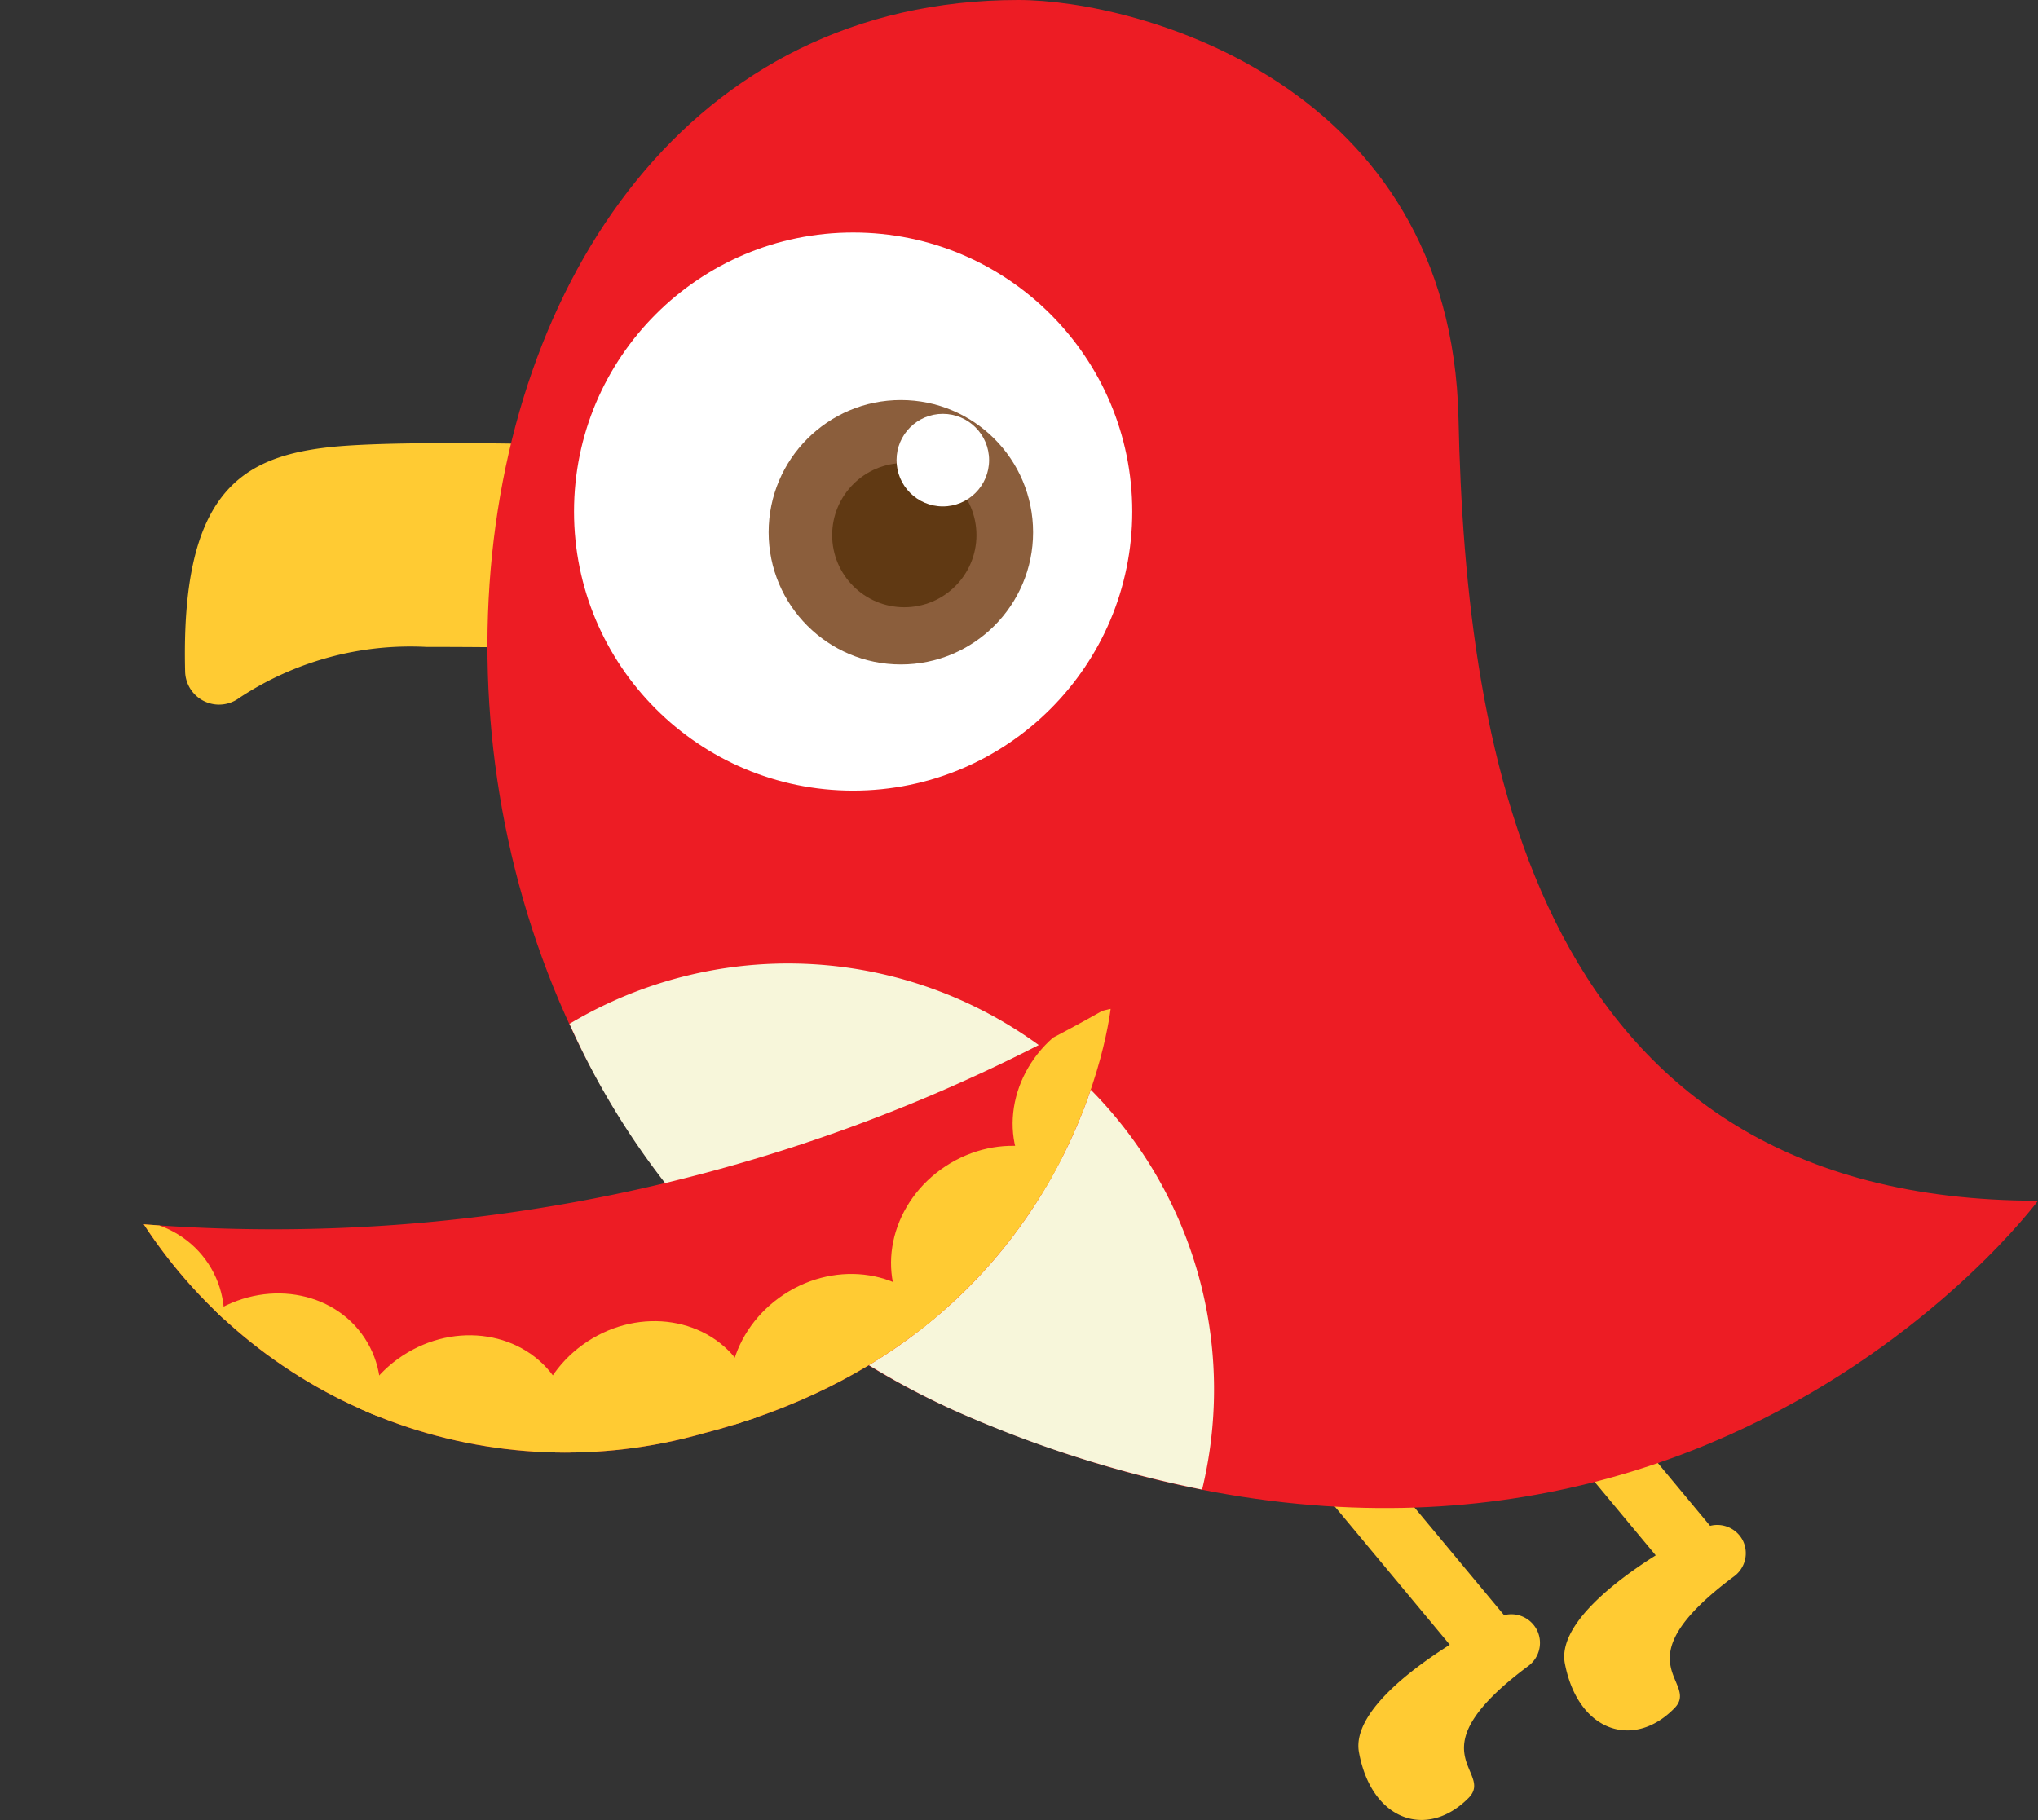 <svg xmlns="http://www.w3.org/2000/svg" xmlns:xlink="http://www.w3.org/1999/xlink" viewBox="0 0 70.9 63.33">
  <rect x="0" y="0" width="70.9" height="63.33" fill="#333333" stroke="none"/>
  <defs>
    <style>
      .cls-1 {
        fill: none;
      }

      .cls-2 {
        fill: #ffcb33;
      }

      .cls-3 {
        fill: #ed1c24;
      }

      .cls-4 {
        fill: #f7f6da;
      }

      .cls-5 {
        fill: #fff;
      }

      .cls-6 {
        fill: #8b5e3c;
      }

      .cls-7 {
        fill: #603913;
      }

      .cls-8 {
        clip-path: url(#clip-path);
      }
    </style>
    <clipPath id="clip-path">
      <path class="cls-1" d="M38.65,35A58.48,58.48,0,0,1,5,42.6a17.53,17.53,0,0,0,19.45,7.28C37.55,46.51,38.65,35,38.65,35Z"/>
    </clipPath>
  </defs>
  <title>p10</title>
  <g id="character">
    <g>
      <g>
        <g>
          <rect class="cls-2" x="48.09" y="49.84" width="2.11" height="8.39" transform="translate(-23.19 43.91) rotate(-39.75)"/>
          <path class="cls-2" d="M53.47,56.72a1,1,0,0,0-1.33-.45c-1.77.88-5.2,3-4.86,4.72.45,2.4,2.4,3,3.81,1.57.93-.94-2-1.56,2.09-4.6a1,1,0,0,0,.29-1.24Z"/>
        </g>
        <g>
          <rect class="cls-2" x="55.25" y="46.73" width="2.11" height="8.39" transform="translate(-19.54 47.77) rotate(-39.75)"/>
          <path class="cls-2" d="M60.63,53.6a1,1,0,0,0-1.32-.44c-1.77.87-5.2,3-4.87,4.72.46,2.39,2.4,3,3.81,1.56.93-.94-2-1.56,2.09-4.6a1,1,0,0,0,.29-1.24Z"/>
        </g>
        <path class="cls-2" d="M27,15.72s-12.31-.57-15.71-.14c-3,.37-5,1.71-4.85,7.78a1.18,1.18,0,0,0,1.89.92,10.79,10.79,0,0,1,6.5-1.77c6.65,0,12,.28,12,.28S27,15.29,27,15.72Z"/>
        <path class="cls-3" d="M35.43,0c4.13,0,15.06,2.91,15.31,14.57S53.41,41.78,70.9,41.78c0,0-13.12,17.73-37.17,7.53S12.6,0,35.43,0Z"/>
        <path class="cls-4" d="M19.81,35.62A26.68,26.68,0,0,0,33.73,49.31a40.89,40.89,0,0,0,8.09,2.52,14.82,14.82,0,0,0-22-16.21Z"/>
        <g>
          <circle class="cls-5" cx="29.68" cy="17.8" r="9.71"/>
          <g>
            <circle class="cls-6" cx="31.34" cy="18.52" r="4.6"/>
            <circle class="cls-7" cx="31.46" cy="18.62" r="2.51"/>
            <circle class="cls-5" cx="32.8" cy="16.01" r="1.61"/>
          </g>
        </g>
      </g>
      <g>
        <path class="cls-3" d="M38.65,35A58.48,58.48,0,0,1,5,42.6a17.53,17.53,0,0,0,19.45,7.28C37.55,46.51,38.65,35,38.65,35Z"/>
        <g class="cls-8">
          <g>
            <ellipse class="cls-2" cx="39.12" cy="38.78" rx="4" ry="3.64" transform="translate(-14.86 27.82) rotate(-33.28)"/>
            <ellipse class="cls-2" cx="34.89" cy="43.62" rx="4" ry="3.64" transform="translate(-18.21 26.3) rotate(-33.28)"/>
            <ellipse class="cls-2" cx="29.1" cy="47.94" rx="4" ry="3.64" transform="matrix(0.84, -0.55, 0.55, 0.84, -21.53, 23.83)"/>
            <ellipse class="cls-2" cx="22.44" cy="49.72" rx="4" ry="3.64" transform="translate(-23.61 20.47) rotate(-33.28)"/>
            <ellipse class="cls-2" cx="16" cy="50.22" rx="4" ry="3.64" transform="translate(-24.93 17.01) rotate(-33.28)"/>
            <ellipse class="cls-2" cx="9.34" cy="48.76" rx="4" ry="3.64" transform="translate(-25.22 13.12) rotate(-33.28)"/>
            <ellipse class="cls-2" cx="3.9" cy="46.17" rx="4" ry="3.64" transform="translate(-24.69 9.71) rotate(-33.28)"/>
          </g>
        </g>
      </g>
    </g>
  </g>
</svg>
